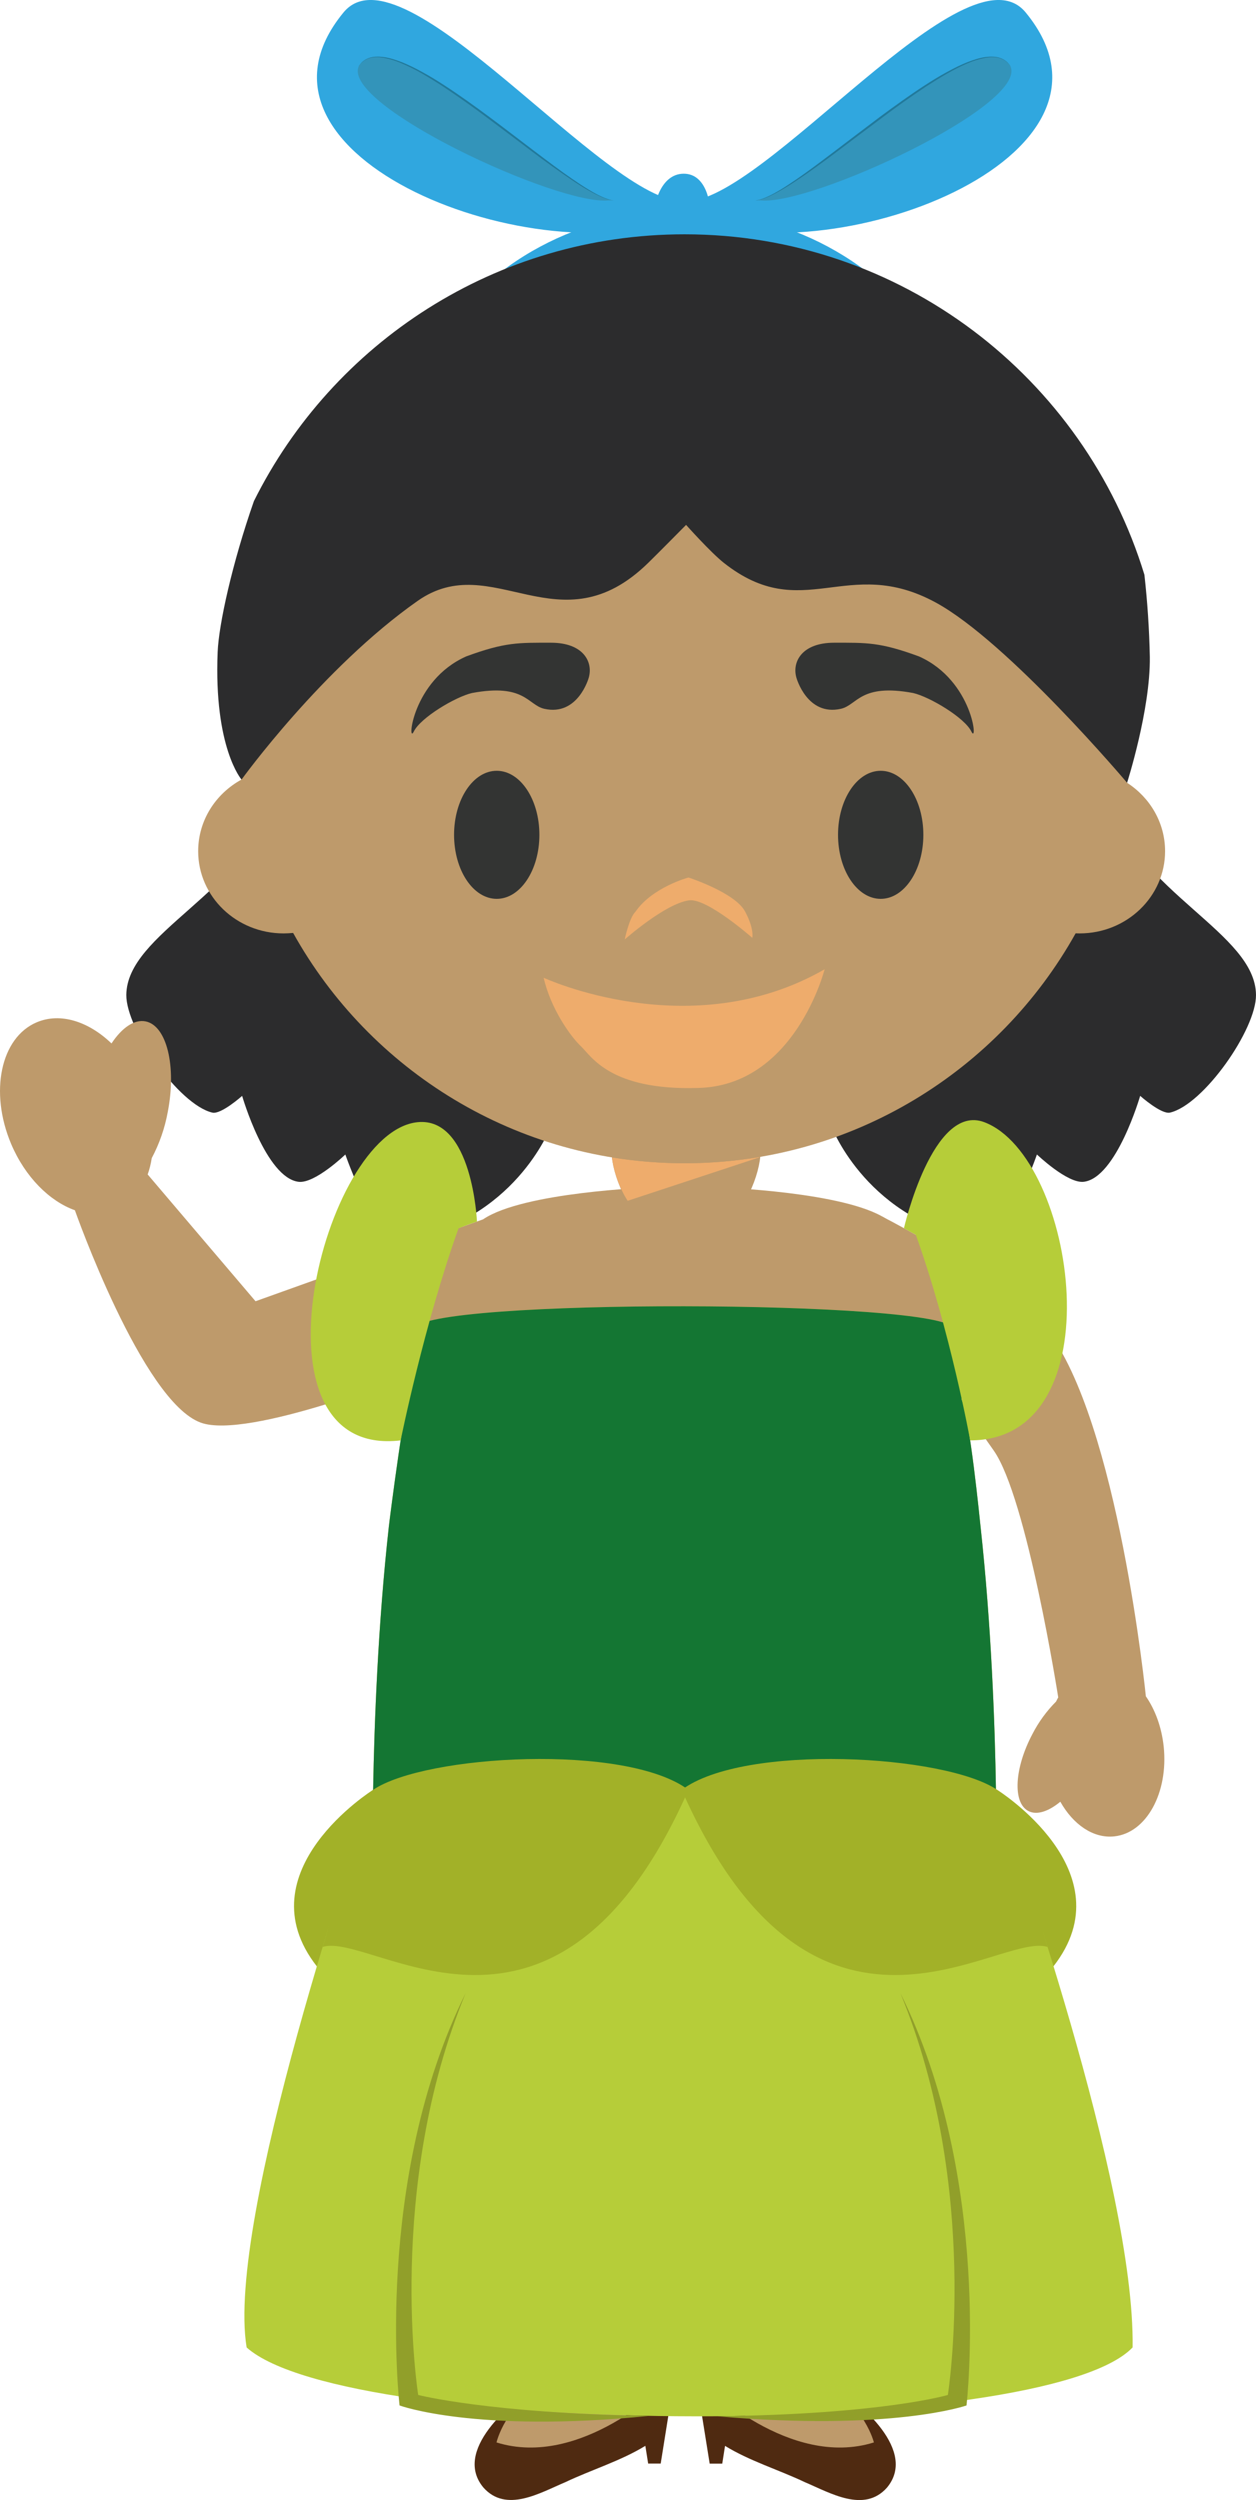 <svg version="1.1" xmlns="http://www.w3.org/2000/svg" xmlns:xlink="http://www.w3.org/1999/xlink" width="58.88" height="117.127" viewBox="0,0,58.88,117.127"><g transform="translate(-210.714,-120.889)"><g data-paper-data="{&quot;isPaintingLayer&quot;:true}" fill-rule="evenodd" stroke="none" stroke-width="1" stroke-linecap="butt" stroke-linejoin="miter" stroke-miterlimit="10" stroke-dasharray="" stroke-dashoffset="0" style="mix-blend-mode: normal"><path d="M236.511,173.72c0,0 -1.692,4.415 -6.962,5.273c-1.188,0.196 -2.646,-4.016 -2.646,-4.016c0,0 -1.424,1.37 -2.19,1.28c-1.536,-0.186 -2.648,-4.026 -2.648,-4.026c0,0 -0.99,0.882 -1.396,0.784c-1.572,-0.368 -4.042,-3.898 -4.034,-5.512c0.028,-2.908 5.502,-4.726 7.048,-9.268c5.3,0.274 12.828,15.486 12.828,15.486" fill="#2c2c2d"/><path d="M249.718,173.72c0,0 7.53,-15.212 12.832,-15.486c1.544,4.542 7.02,6.36 7.044,9.268c0.014,1.614 -2.458,5.144 -4.03,5.512c-0.408,0.098 -1.4,-0.784 -1.4,-0.784c0,0 -1.112,3.84 -2.644,4.026c-0.766,0.09 -2.196,-1.28 -2.196,-1.28c0,0 -1.452,4.212 -2.644,4.016c-5.27,-0.858 -6.962,-5.272 -6.962,-5.272" fill="#2c2c2d"/><path d="M252.925,138.12c-2.092,-3.552 -6.118,-5.556 -10.142,-5.538c-4.03,-0.018 -8.052,1.986 -10.144,5.538c-0.524,-0.311 -1.053,-0.613 -1.586,-0.908c2.344,-4.102 7.036,-6.464 11.73,-6.438c4.692,-0.026 9.382,2.336 11.724,6.438c-0.534,0.296 -1.062,0.6 -1.582,0.908" fill="#30a7df"/><path d="M242.767,129.027c1.068,0 1.296,1.434 1.222,2.022c-0.068,0.588 -0.392,2.022 -1.22,2.022c-0.772,0 -1.288,-1.308 -1.376,-1.888c-0.094,-0.63 0.27,-2.156 1.374,-2.156" fill="#30a7df"/><path d="M242.782,130.321c0.06,0.174 0.076,0.656 -0.092,0.728c-6.59,2.822 -21.5,-2.736 -15.875,-9.574c2.778,-3.38 12.298,8.958 15.968,8.846" fill="#30a7df"/><path d="M227.53,123.984c1.587,-2.426 9.777,6.108 11.963,6.294c0,0 -0.192,-0.006 -0.254,0c-2.38,0.242 -12.518,-4.458 -11.708,-6.28c0.002,-0.008 0,-0.014 0,-0.014" fill="#3394ba"/><path d="M227.53,123.986l0.025,-0.032c0.006,-0.01 0.018,-0.024 0.026,-0.04c0.014,-0.014 0.026,-0.036 0.046,-0.052c0.018,-0.018 0.036,-0.04 0.058,-0.064c0.022,-0.022 0.052,-0.042 0.082,-0.064c0.069,-0.051 0.145,-0.092 0.226,-0.122c0.182,-0.072 0.424,-0.086 0.694,-0.052c0.268,0.034 0.562,0.124 0.874,0.246c0.306,0.124 0.63,0.282 0.962,0.466c0.332,0.18 0.678,0.39 1.024,0.616c0.692,0.448 1.414,0.966 2.12,1.49c0.71,0.528 1.406,1.066 2.066,1.566c0.658,0.498 1.272,0.962 1.818,1.336c0.272,0.186 0.524,0.354 0.756,0.492c0.228,0.138 0.436,0.25 0.61,0.328c0.176,0.08 0.322,0.128 0.418,0.152c0.052,0.016 0.09,0.02 0.118,0.022l0.04,0.006l-0.04,-0.004c-0.04,-0.003 -0.079,-0.009 -0.118,-0.018c-0.1,-0.02 -0.25,-0.064 -0.426,-0.142c-0.356,-0.15 -0.838,-0.422 -1.388,-0.794c-0.624,-0.422 -1.237,-0.86 -1.838,-1.314c-0.662,-0.498 -1.362,-1.03 -2.07,-1.558c-0.69,-0.519 -1.395,-1.019 -2.113,-1.498c-0.331,-0.216 -0.668,-0.423 -1.01,-0.622c-0.308,-0.177 -0.626,-0.335 -0.952,-0.474c-0.274,-0.12 -0.561,-0.208 -0.856,-0.262c-0.266,-0.042 -0.504,-0.032 -0.686,0.032c-0.14,0.049 -0.266,0.131 -0.368,0.238c-0.02,0.016 -0.03,0.038 -0.046,0.052c-0.01,0.016 -0.02,0.028 -0.026,0.04c-0.008,0.01 -0.017,0.02 -0.026,0.03" fill="#21799b"/><path d="M242.831,130.321c3.672,0.112 13.19,-12.226 15.968,-8.846c5.626,6.838 -9.282,12.396 -15.874,9.574c-0.17,-0.072 -0.156,-0.554 -0.094,-0.728" fill="#30a7df"/><path d="M258.085,123.984c0,0 -0.004,0.006 0,0.014c0.808,1.822 -9.328,6.522 -11.708,6.28c-0.064,-0.006 -0.254,0 -0.254,0c2.186,-0.186 10.376,-8.72 11.962,-6.294" fill="#3394ba"/><path d="M258.085,123.986c0,0 -0.01,-0.008 -0.026,-0.03c-0.006,-0.012 -0.018,-0.024 -0.028,-0.04c-0.014,-0.014 -0.026,-0.036 -0.046,-0.052c-0.101,-0.108 -0.228,-0.19 -0.368,-0.238c-0.182,-0.064 -0.42,-0.074 -0.682,-0.032c-0.296,0.054 -0.585,0.141 -0.86,0.262c-0.304,0.124 -0.62,0.288 -0.948,0.474c-0.33,0.186 -0.668,0.4 -1.014,0.622c-0.718,0.478 -1.42,0.978 -2.108,1.498c-0.71,0.528 -1.412,1.06 -2.072,1.558c-0.33,0.248 -0.654,0.486 -0.96,0.706c-0.308,0.222 -0.604,0.428 -0.88,0.608c-0.55,0.372 -1.032,0.644 -1.386,0.794c-0.178,0.078 -0.328,0.122 -0.428,0.142c-0.038,0.009 -0.077,0.015 -0.116,0.018l-0.04,0.004c0.052,-0.008 0.104,-0.018 0.156,-0.028c0.1,-0.024 0.244,-0.072 0.418,-0.152c0.178,-0.078 0.382,-0.19 0.614,-0.328c0.228,-0.138 0.482,-0.306 0.754,-0.492c0.546,-0.374 1.158,-0.838 1.816,-1.336c0.662,-0.5 1.36,-1.038 2.066,-1.566c0.71,-0.524 1.426,-1.042 2.12,-1.49c0.348,-0.226 0.692,-0.436 1.026,-0.616c0.332,-0.184 0.654,-0.342 0.964,-0.466c0.31,-0.122 0.602,-0.212 0.87,-0.246c0.27,-0.034 0.514,-0.02 0.694,0.052c0.081,0.029 0.158,0.07 0.226,0.122c0.03,0.022 0.06,0.042 0.08,0.064c0.024,0.024 0.042,0.046 0.062,0.064c0.02,0.016 0.03,0.038 0.044,0.052l0.026,0.04c0.016,0.024 0.026,0.032 0.026,0.032" fill="#21799b"/><path d="M242.179,233.227l-0.492,3.08h-0.588l-0.132,-0.832c-1.148,0.706 -2.528,1.122 -3.748,1.702c-1.196,0.504 -2.772,1.454 -3.842,0.254c-1.418,-1.696 1.142,-3.944 2.798,-4.966l5.646,0.166c0.046,0.198 0.336,0.39 0.35,0.592z" fill="#4f2a11"/><path d="M233.99,235.316c0,0 0.418,-1.816 2.312,-2.726h5.62c0,0 -3.968,3.964 -7.932,2.726" data-paper-data="{&quot;origPos&quot;:null}" fill="#be9a6b"/><path d="M249.495,232.465c1.656,1.024 4.216,3.27 2.798,4.97c-1.07,1.198 -2.646,0.252 -3.842,-0.254c-1.22,-0.58 -2.604,-0.998 -3.748,-1.704l-0.13,0.832h-0.59l-0.494,-3.082l0.008,-0.004c0.014,-0.2 0.306,-0.394 0.352,-0.592l5.646,-0.166" fill="#4f2a11"/><path d="M251.681,235.316c-3.966,1.238 -7.932,-2.726 -7.932,-2.726h5.62c1.892,0.992 2.312,2.726 2.312,2.726" data-paper-data="{&quot;origPos&quot;:null}" fill="#be9a6b"/><path d="M254.249,208.617l-4.776,24.054h-5.66l-0.846,-17.44h-0.264l-0.844,17.44h-5.66l-4.78,-24.054h14.36zM212.438,168.782c-1.696,0.716 -2.228,3.27 -1.202,5.7c0.66,1.558 1.808,2.688 2.992,3.108l-0.002,0.002c0,0 3.152,8.954 5.902,9.948c2.218,0.808 9.972,-2.3 9.972,-2.3c0,0 1.267,-0.28 1.773,-2.706c0.45,-1.054 1.546,-4.522 1.546,-4.522l-10.726,3.84l-5.056,-5.94c0.088,-0.248 0.151,-0.504 0.19,-0.764c0.359,-0.675 0.612,-1.402 0.75,-2.154c0.422,-2.156 -0.048,-4.06 -1.04,-4.254c-0.536,-0.104 -1.112,0.304 -1.596,1.034c-1.074,-1.032 -2.396,-1.46 -3.502,-0.992M259.773,183.149c-1.126,-1.436 -4.266,-3.348 -6.126,-4.408c-0.852,-0.486 -1.582,-0.86 -1.582,-0.86l-3.652,9.206c0,0 6.5,-0.252 7.372,-0.656c0.178,0.492 0.726,1.3 1.51,2.41c1.562,2.212 3.028,11.57 3.028,11.57c-0.036,0.064 -0.07,0.128 -0.102,0.196c-0.445,0.446 -0.818,0.958 -1.106,1.518c-0.85,1.6 -0.936,3.216 -0.196,3.608c0.396,0.21 0.948,0.024 1.502,-0.434c0.602,1.07 1.544,1.728 2.528,1.624c1.508,-0.158 2.544,-2.044 2.318,-4.21c-0.098,-0.912 -0.402,-1.728 -0.838,-2.356c0.004,0.04 0.008,0.06 0.008,0.06c0,0 -1.294,-12.957 -4.664,-17.267" data-paper-data="{&quot;origPos&quot;:null}" fill="#be9a6b"/><path d="M246.728,194.929h-7.324l-9.696,-9.81l1.55,-6.356l2.102,-0.748c1.874,-1.278 7.788,-1.492 7.788,-1.492l1.616,0.036h0.134l1.606,-0.036c0,0 5.836,0.202 7.738,1.462l-0.006,-0.012z" data-paper-data="{&quot;origPos&quot;:null}" fill="#be9a6b"/><path d="M225.568,213.013c0.334,0.432 2.26,-0.04 2.26,-0.04l4.366,-4.138l-3.988,-4.094c0,0 -6.118,3.828 -2.638,8.272M260.097,213.013c-0.34,0.432 -2.262,-0.04 -2.262,-0.04l-4.368,-4.138l3.992,-4.094c0,0 6.116,3.828 2.638,8.272" fill="#a2b128"/><path d="M257.404,204.775c0.672,2 6.518,18.41 6.406,26.09c-4.162,4.35 -36.758,4.256 -41.534,0.002c-0.99,-6.004 5.336,-24.334 5.93,-26.144c0.054,-3.114 0.228,-7.738 0.736,-12.31c0.036,-0.342 0.788,-6.268 1.16,-7.174c-0.23,-0.546 -0.15,-1.286 0.05,-2.104c0.352,-1.434 24.926,-1.36 25.26,0c0.316,1.302 0.556,2.522 0.372,3.296c0.394,0.884 0.86,5.64 0.898,5.982c0.504,4.602 0.674,9.246 0.722,12.362" fill="#b6cd39"/><path d="M257.404,204.775c0.338,1 -7.098,0.18 -14.57,0.142c-7.444,-0.038 -14.926,0.708 -14.628,-0.194c0.054,-3.114 0.228,-7.738 0.736,-12.31c0.036,-0.342 0.788,-6.268 1.16,-7.174c-0.23,-0.546 -0.15,-1.286 0.05,-2.104c0.352,-1.434 24.926,-1.36 25.26,0c0.316,1.302 0.556,2.522 0.372,3.296c0.394,0.884 0.86,5.64 0.898,5.982c0.504,4.602 0.674,9.246 0.722,12.362" fill="#147633"/><path d="M229.445,233.584c0,0 -1.242,-10.564 3.1,-19.32c-3.77,9.106 -2.226,18.828 -2.226,18.828c0,0 3.334,0.858 10.83,0.982c-8.184,0.814 -11.704,-0.49 -11.704,-0.49M256.023,233.584c0,0 1.238,-10.564 -3.1,-19.32c3.768,9.106 2.226,18.828 2.226,18.828c0,0 -3.052,0.908 -10.834,0.998c8.24,0.716 11.708,-0.506 11.708,-0.506" fill="#919f2a"/><path d="M242.988,204.744c-6.214,14.062 -14.818,6.618 -17.148,7.358c1.086,-3.484 1.05,-5.166 2.366,-7.36c2.442,-1.652 11.868,-2.186 14.782,0.002" fill="#a2b128"/><path d="M242.671,204.744c2.92,-2.188 12.346,-1.654 14.788,-0.002c1.314,2.194 1.276,3.876 2.364,7.36c-2.332,-0.74 -10.934,6.704 -17.152,-7.358" fill="#a2b128"/><path d="M253.09,178.43c0,0 1.347,-5.878 3.765,-4.968c4.312,1.626 6.206,14.912 -0.66,14.908c0,0 -0.932,-5.132 -2.548,-9.63c-0.19,-0.102 -0.558,-0.31 -0.558,-0.31M233.074,178.117c0,0 -0.212,-4.912 -2.784,-4.654c-4.45,0.444 -8.224,15.79 -0.794,14.908c0,0 1.098,-5.438 2.714,-9.936c0.248,-0.106 0.864,-0.318 0.864,-0.318" fill="#b6cd39"/><path d="M241.163,177.944c-0.98,0 -1.776,-2.104 -1.776,-3.07h6.978c0,0.966 -0.794,3.07 -1.774,3.07h-3.428" data-paper-data="{&quot;origPos&quot;:null}" fill="#be9a6b"/><path d="M240.138,177.146c-0.392,-0.6 -0.67,-1.432 -0.734,-2.034c2.302,0.374 4.65,0.366 6.95,-0.024l-0.012,0.014l-6.204,2.044" fill="#eeac6c"/><path d="M263.548,157.561c1.074,0.69 1.784,1.87 1.784,3.206c0,2.128 -1.796,3.852 -4.008,3.852c-0.064,0 -0.126,-0.002 -0.186,-0.004c-3.588,6.426 -10.454,10.772 -18.334,10.772c-7.892,0 -14.764,-4.354 -18.348,-10.79c-0.148,0.012 -0.296,0.022 -0.446,0.022c-2.214,0 -4.006,-1.724 -4.006,-3.852c0,-1.44 0.818,-2.692 2.028,-3.354c-0.138,-0.982 -0.212,-1.986 -0.212,-3.01c0,-11.586 9.394,-20.982 20.984,-20.982c11.586,0 20.982,9.396 20.982,20.982c-0.001,1.057 -0.081,2.113 -0.238,3.158" data-paper-data="{&quot;origPos&quot;:null}" fill="#be9a6b"/><path d="M238.311,152.65c0,0 -0.503,1.803 -2.082,1.446c-0.772,-0.174 -0.908,-1.201 -3.386,-0.74c-0.779,0.18 -2.417,1.156 -2.732,1.808c-0.316,0.652 -0.088,-2.392 2.457,-3.522c1.835,-0.675 2.457,-0.642 3.977,-0.642c1.52,0 1.987,0.907 1.766,1.65M248.052,152.65c0,0 0.503,1.803 2.082,1.446c0.772,-0.174 0.908,-1.201 3.386,-0.74c0.779,0.18 2.417,1.156 2.732,1.808c0.316,0.652 0.087,-2.392 -2.457,-3.522c-1.835,-0.675 -2.457,-0.642 -3.977,-0.642c-1.52,0 -1.987,0.907 -1.766,1.65M236,160c0,1.657 -0.895,3 -2,3c-1.105,0 -2,-1.343 -2,-3c0,-1.657 0.895,-3 2,-3c1.105,0 2,1.343 2,3M254,160c0,1.657 -0.895,3 -2,3c-1.105,0 -2,-1.343 -2,-3c0,-1.657 0.895,-3 2,-3c1.105,0 2,1.343 2,3" fill="#333433"/><path d="M243.02,163.069c-1.125,0.153 -3.02,1.834 -3.02,1.834c0,0 0.207,-1.009 0.503,-1.299c0.8,-1.156 2.487,-1.604 2.487,-1.604c0,0 2.173,0.703 2.65,1.588c0.443,0.824 0.34,1.238 0.34,1.238c0,0 -2.121,-1.871 -2.96,-1.756z" fill="#eeac6c"/><path d="M236.2,166.696c0,0 6.897,3.208 13.172,-0.397c0,0 -1.39,5.47 -5.95,5.561c-4.115,0.122 -4.984,-1.492 -5.477,-1.956c-0.492,-0.463 -1.42,-1.772 -1.745,-3.208" fill="#eeac6c"/><path d="M264.617,151.67c0.03,2.464 -1.066,5.892 -1.066,5.892c0,0 -5.574,-6.596 -8.972,-8.446c-4.156,-2.258 -6.228,1.07 -9.938,-1.862c-0.616,-0.488 -1.764,-1.774 -1.764,-1.774c0,0 -1.396,1.412 -1.77,1.774c-4.172,4.086 -7.302,-0.684 -10.816,1.788c-4.474,3.14 -8.254,8.37 -8.254,8.37c0,0 -1.302,-1.488 -1.12,-5.972c0.052,-1.294 0.68,-4.16 1.7,-7.074c3.692,-7.41 11.346,-12.5 20.188,-12.5c10.152,0 18.74,6.718 21.558,15.95c0.143,1.28 0.228,2.566 0.254,3.854" fill="#2c2c2d"/></g></g></svg>